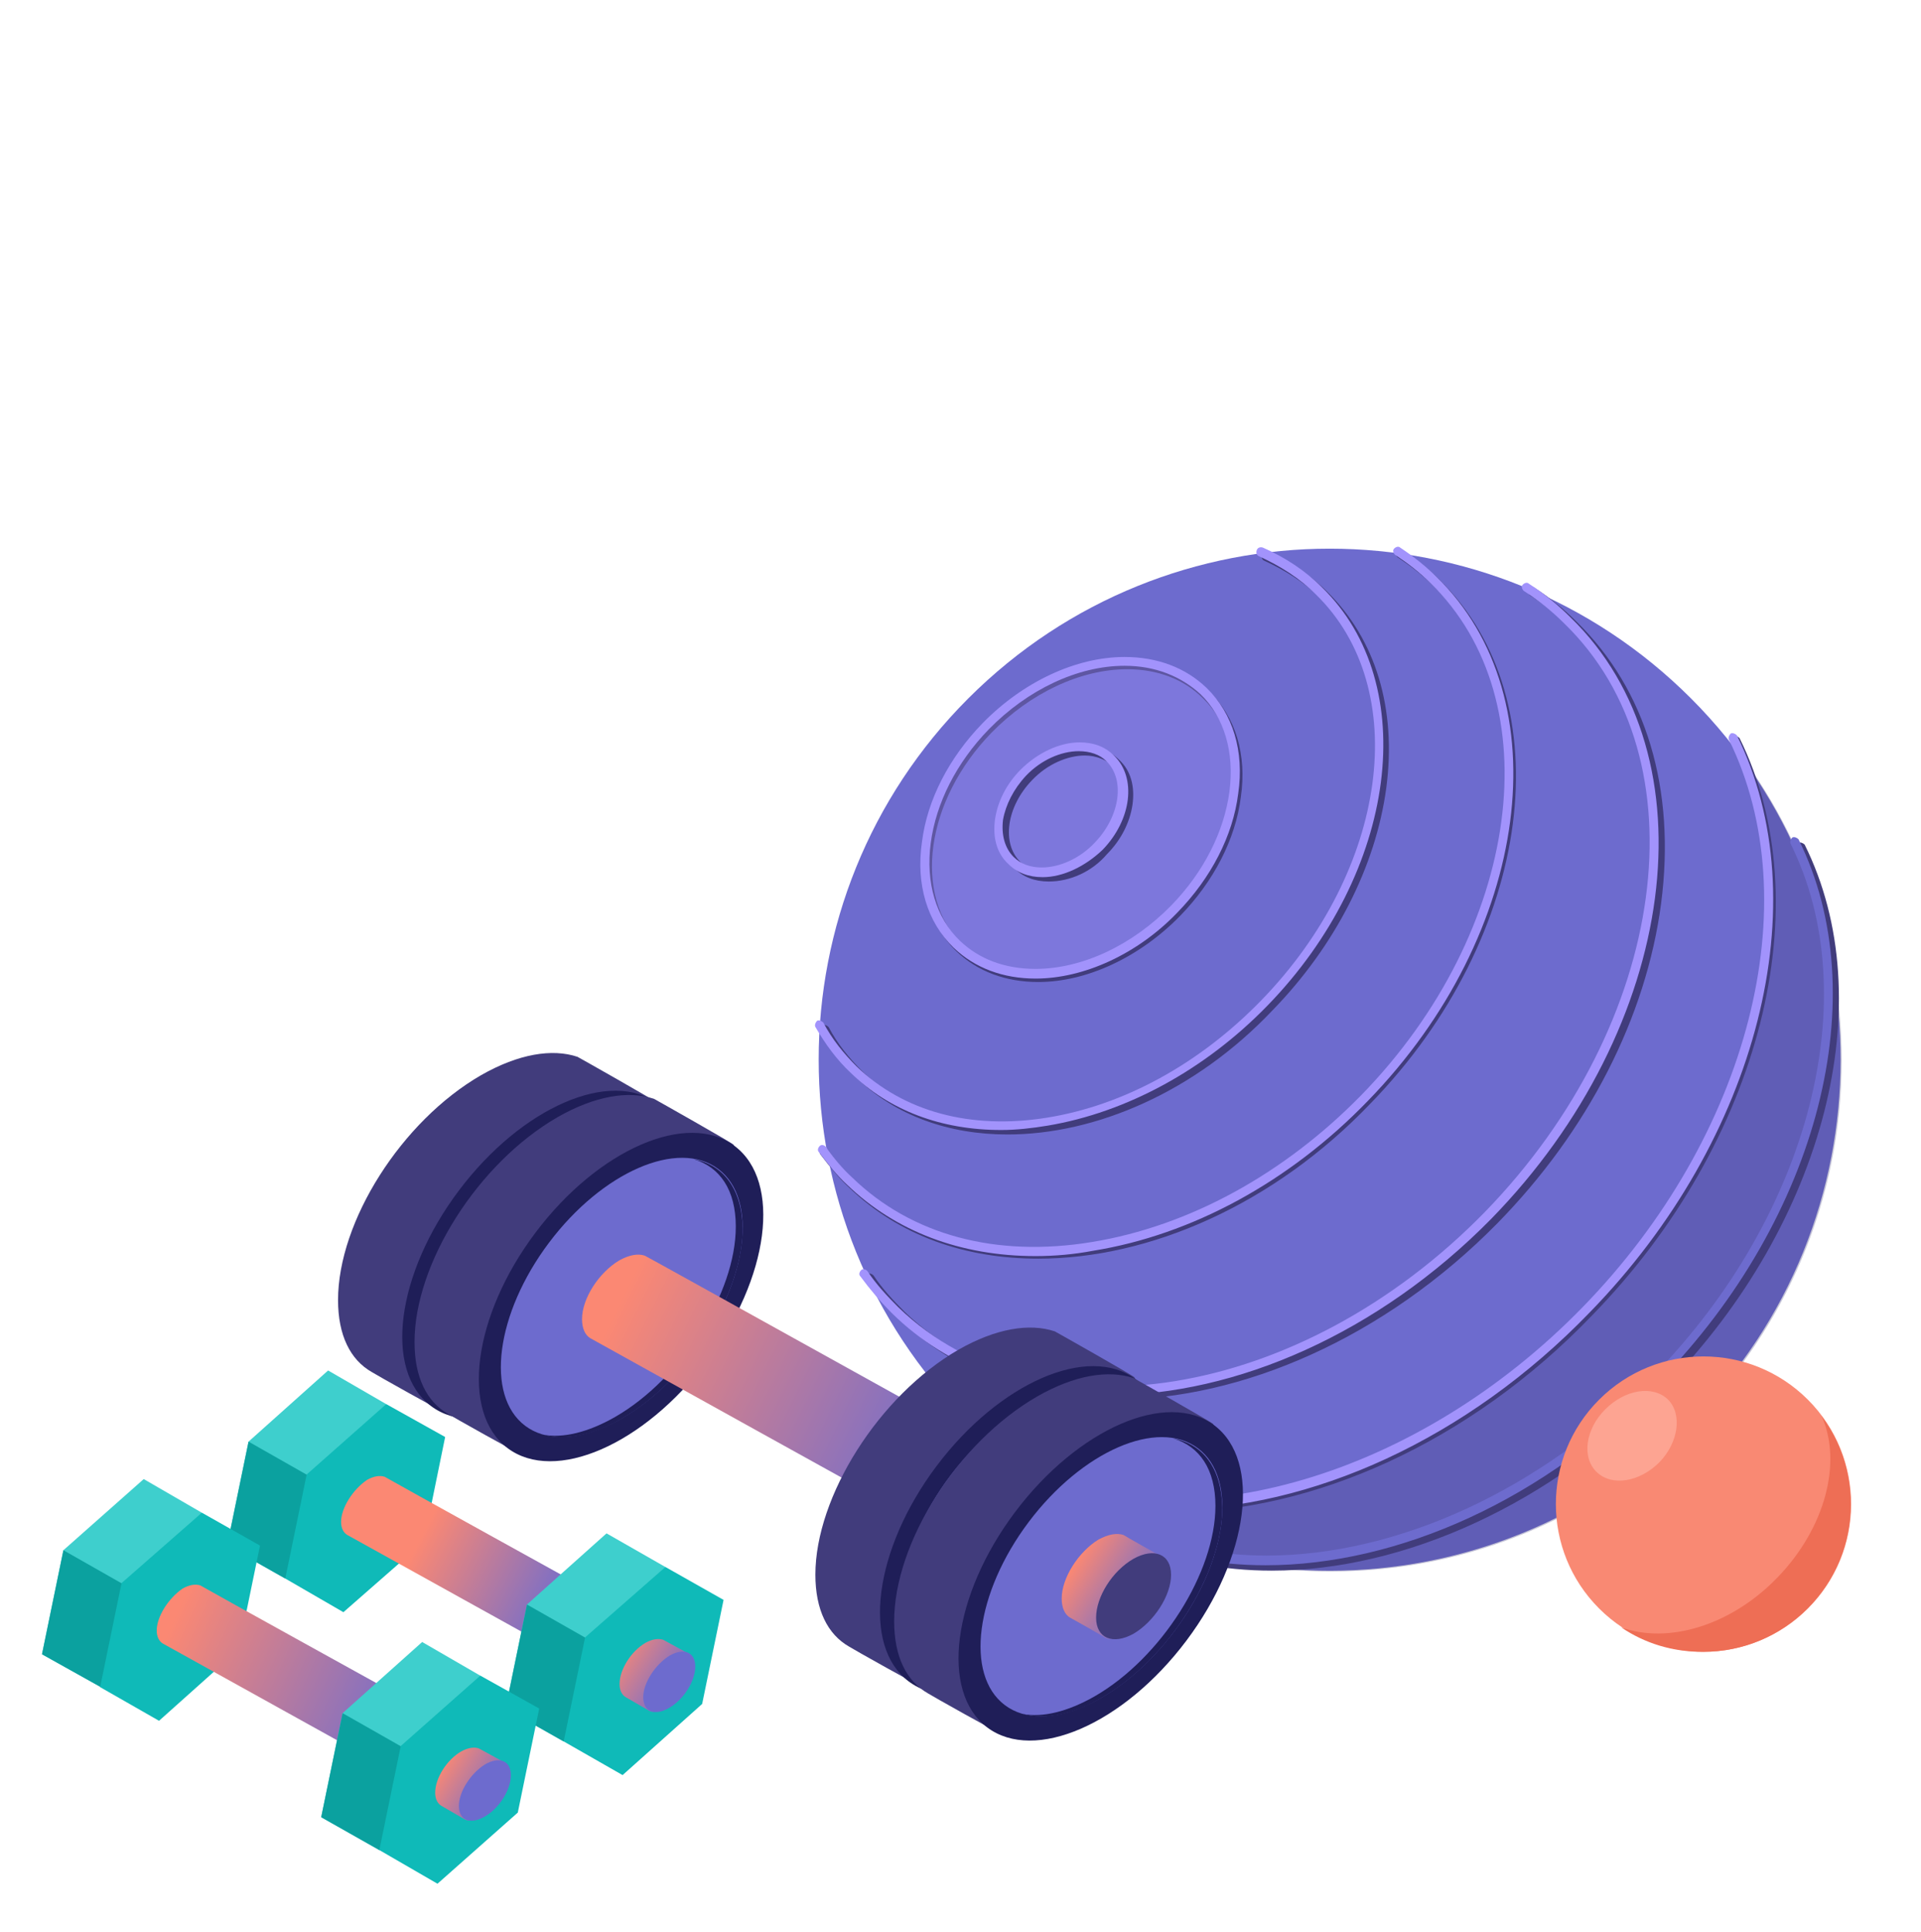 <svg width="183" height="184" viewBox="0 0 183 184" fill="none" xmlns="http://www.w3.org/2000/svg">
<g clip-path="url(#clip0_1850_18719)">
<path d="M161.084 135.356C180.093 116.347 180.093 85.528 161.084 66.519C142.075 47.51 111.256 47.51 92.247 66.519C73.238 85.528 73.238 116.347 92.247 135.356C111.256 154.365 142.075 154.365 161.084 135.356Z" fill="#6D6BCE"/>
<path opacity="0.3" d="M165.624 71.637C172.338 86.911 166.967 108.563 151.105 124.928C135.663 140.79 114.934 146.832 99.66 141.461C107.381 146.665 116.697 149.686 126.768 149.686C153.707 149.686 175.443 127.866 175.443 101.01C175.443 89.932 171.751 79.777 165.624 71.637Z" fill="#413C7C"/>
<path d="M111.578 144.063C106.626 144.063 101.927 143.14 97.647 141.294C97.395 141.21 97.311 140.958 97.395 140.707C97.479 140.455 97.731 140.371 97.982 140.455C113.592 147.253 135.412 140.79 151.022 124.761C166.884 108.48 172.59 86.24 164.953 70.714C164.869 70.546 164.953 70.294 165.121 70.127C165.289 70.043 165.541 70.127 165.709 70.294C173.514 86.072 167.807 108.732 151.693 125.265C140.028 137.434 125.006 144.063 111.578 144.063Z" fill="#413C7C"/>
<path d="M98.907 119.89C91.941 119.89 85.647 117.708 80.863 113.093C79.856 112.169 79.017 111.078 78.177 109.987C78.01 109.82 78.094 109.568 78.261 109.4C78.429 109.232 78.681 109.316 78.849 109.484C79.604 110.575 80.443 111.582 81.367 112.421C92.948 123.667 114.768 120.142 129.958 104.532C145.149 88.922 148.086 67.018 136.504 55.773C135.497 54.766 134.406 53.926 133.147 53.087C132.98 52.919 132.896 52.667 133.064 52.5C133.231 52.332 133.483 52.248 133.651 52.416C134.91 53.255 136.085 54.178 137.092 55.185C149.009 66.767 146.072 89.174 130.546 105.12C121.314 114.771 109.481 119.89 98.907 119.89Z" fill="#413C7C"/>
<path d="M98.904 93.538C95.799 93.538 93.114 92.531 91.099 90.601C85.98 85.65 87.239 75.998 93.869 69.201C97.729 65.256 102.765 62.906 107.381 62.906C110.486 62.906 113.171 63.913 115.185 65.844C117.703 68.277 118.794 71.886 118.207 75.914C117.703 79.943 115.605 83.971 112.416 87.244C108.555 91.189 103.52 93.538 98.904 93.538ZM107.381 63.745C102.933 63.745 98.149 66.011 94.456 69.788C88.162 76.25 86.903 85.314 91.687 90.014C93.533 91.776 95.967 92.699 98.904 92.699C103.352 92.699 108.136 90.433 111.828 86.657C114.934 83.468 116.864 79.607 117.367 75.831C117.871 72.054 116.864 68.697 114.598 66.515C112.752 64.669 110.234 63.745 107.381 63.745Z" fill="#413C7C"/>
<path opacity="0.3" d="M112.072 86.922C118.568 80.244 119.821 70.926 114.871 66.111C109.921 61.295 100.642 62.805 94.145 69.483C87.649 76.161 86.396 85.478 91.346 90.294C96.296 95.109 105.576 93.6 112.072 86.922Z" fill="#A293FC"/>
<path d="M111.328 143.806C106.376 143.806 101.677 142.883 97.397 141.036C97.145 140.952 97.061 140.7 97.145 140.449C97.229 140.197 97.48 140.113 97.732 140.197C113.342 146.995 135.162 140.533 150.772 124.503C166.634 108.222 172.34 85.982 164.703 70.456C164.619 70.288 164.703 70.037 164.871 69.869C165.039 69.785 165.291 69.869 165.459 70.037C173.264 85.814 167.557 108.474 151.443 125.007C139.778 137.092 124.84 143.806 111.328 143.806Z" fill="#A293FC"/>
<path d="M121.143 149.604C116.527 149.604 112.079 148.765 108.135 147.002C107.883 146.918 107.799 146.667 107.883 146.415C107.967 146.163 108.219 146.079 108.471 146.163C123.073 152.541 143.551 146.499 158.153 131.476C173.008 116.202 178.379 95.389 171.162 80.87C171.078 80.703 171.162 80.451 171.329 80.283C171.497 80.199 171.749 80.283 171.917 80.451C179.302 95.305 173.847 116.454 158.741 131.98C147.831 143.31 133.732 149.604 121.143 149.604Z" fill="#413C7C"/>
<path d="M106.207 133.319C98.234 133.319 90.933 130.801 85.562 125.514C84.471 124.423 83.464 123.248 82.541 121.989C82.373 121.821 82.457 121.57 82.625 121.402C82.793 121.234 83.044 121.318 83.212 121.486C84.051 122.744 85.058 123.835 86.149 124.926C99.493 137.851 124.503 133.822 142.043 115.863C150.519 107.135 155.974 96.476 157.401 85.902C158.827 75.328 156.058 66.096 149.596 59.802C148.421 58.627 147.162 57.62 145.735 56.697C145.567 56.529 145.484 56.277 145.651 56.109C145.819 55.941 146.071 55.857 146.239 56.025C147.666 56.948 149.008 58.039 150.183 59.214C156.813 65.676 159.667 75.16 158.24 86.07C156.813 96.896 151.274 107.722 142.63 116.534C131.888 127.444 118.292 133.319 106.207 133.319Z" fill="#413C7C"/>
<path d="M99.91 83.965C98.567 83.965 97.476 83.546 96.637 82.707C94.455 80.608 94.958 76.58 97.728 73.727C99.322 72.132 101.42 71.125 103.35 71.125C104.693 71.125 105.784 71.545 106.623 72.384C107.715 73.391 108.134 74.902 107.882 76.664C107.631 78.342 106.791 80.021 105.449 81.364C104.022 83.042 101.924 83.965 99.91 83.965ZM103.35 71.964C101.672 71.964 99.742 72.803 98.315 74.314C95.881 76.832 95.378 80.357 97.224 82.119C97.895 82.79 98.819 83.126 99.91 83.126C101.588 83.126 103.518 82.287 104.945 80.776C106.12 79.517 106.875 78.007 107.127 76.58C107.295 75.153 106.959 73.894 106.12 73.055C105.449 72.384 104.441 71.964 103.35 71.964Z" fill="#413C7C"/>
<path d="M95.969 108.06C90.43 108.06 85.311 106.297 81.534 102.605C80.192 101.346 79.101 99.835 78.177 98.241C78.094 98.073 78.177 97.821 78.345 97.653C78.513 97.569 78.765 97.653 78.933 97.821C79.772 99.416 80.863 100.758 82.122 102.017C91.27 110.913 108.558 108.144 120.643 95.723C126.518 89.68 130.294 82.379 131.217 74.994C132.224 67.692 130.294 61.314 125.846 57.034C124.335 55.523 122.489 54.349 120.475 53.425C120.223 53.342 120.139 53.09 120.223 52.838C120.307 52.586 120.559 52.502 120.811 52.586C122.909 53.509 124.839 54.768 126.434 56.363C131.049 60.895 133.064 67.525 132.057 75.078C131.049 82.547 127.189 90.1 121.23 96.227C113.845 104.031 104.362 108.06 95.969 108.06Z" fill="#413C7C"/>
<path d="M120.557 149.092C115.941 149.092 111.493 148.253 107.549 146.491C107.297 146.407 107.213 146.155 107.297 145.903C107.381 145.651 107.633 145.567 107.885 145.651C111.829 147.33 116.109 148.169 120.641 148.169C133.062 148.169 146.825 141.959 157.567 130.965C172.422 115.691 177.793 94.877 170.576 80.359C170.492 80.191 170.576 79.939 170.743 79.771C170.911 79.687 171.163 79.771 171.331 79.939C178.716 94.794 173.261 115.942 158.155 131.468C147.245 142.882 133.146 149.092 120.557 149.092Z" fill="#6D6BCE"/>
<path d="M98.655 119.644C91.521 119.644 85.311 117.294 80.695 112.846C79.688 111.923 78.849 110.832 78.01 109.741C77.842 109.573 77.925 109.322 78.093 109.154C78.261 108.986 78.513 109.07 78.681 109.238C79.436 110.329 80.275 111.336 81.199 112.175C86.822 117.63 94.878 119.812 104.026 118.302C113.257 116.791 122.321 111.839 129.707 104.286C144.897 88.676 147.834 66.772 136.253 55.527C135.245 54.52 134.154 53.68 132.896 52.841C132.728 52.673 132.644 52.421 132.812 52.254C132.979 52.086 133.231 52.002 133.399 52.17C134.658 53.009 135.833 53.932 136.84 54.939C148.757 66.521 145.82 88.928 130.294 104.874C122.825 112.595 113.509 117.63 104.11 119.141C102.347 119.476 100.501 119.644 98.655 119.644Z" fill="#A293FC"/>
<path d="M105.621 132.897C97.648 132.897 90.347 130.379 84.976 125.092C83.885 124.001 82.878 122.826 81.955 121.567C81.787 121.399 81.871 121.148 82.039 120.98C82.207 120.812 82.458 120.896 82.626 121.064C83.465 122.323 84.472 123.414 85.564 124.505C98.907 137.429 123.917 133.401 141.457 115.441C158.913 97.481 162.354 72.304 149.01 59.38C147.835 58.205 146.576 57.198 145.149 56.275C144.981 56.107 144.898 55.855 145.065 55.687C145.233 55.519 145.485 55.435 145.653 55.603C147.08 56.526 148.422 57.617 149.597 58.792C163.277 72.052 159.92 97.817 142.044 116.112C131.302 127.022 117.706 132.897 105.621 132.897Z" fill="#A293FC"/>
<path d="M98.654 93.21C95.548 93.21 92.863 92.203 90.849 90.273C88.331 87.839 87.24 84.231 87.828 80.202C88.331 76.174 90.429 72.145 93.618 68.872C97.479 64.928 102.514 62.578 107.13 62.578C110.235 62.578 112.921 63.585 114.935 65.516C117.453 67.949 118.544 71.558 117.956 75.586C117.453 79.615 115.354 83.643 112.165 86.916C108.389 90.86 103.269 93.21 98.654 93.21ZM107.13 63.417C102.682 63.417 97.898 65.683 94.206 69.46C91.1 72.649 89.17 76.51 88.667 80.286C88.163 84.063 89.17 87.42 91.436 89.602C93.282 91.364 95.716 92.287 98.654 92.287C103.102 92.287 107.885 90.021 111.578 86.245C114.683 83.055 116.613 79.195 117.117 75.418C117.62 71.642 116.613 68.285 114.347 66.103C112.501 64.424 110.067 63.417 107.13 63.417Z" fill="#A293FC"/>
<path d="M99.325 83.551C97.983 83.551 96.892 83.132 96.052 82.292C94.961 81.285 94.542 79.775 94.793 78.012C95.045 76.334 95.885 74.655 97.227 73.313C98.822 71.718 100.92 70.711 102.85 70.711C104.193 70.711 105.284 71.131 106.123 71.97C108.305 74.068 107.802 78.096 105.032 80.95C103.354 82.544 101.256 83.551 99.325 83.551ZM102.766 71.55C101.088 71.55 99.157 72.389 97.731 73.9C96.556 75.159 95.801 76.669 95.549 78.096C95.381 79.523 95.717 80.782 96.556 81.621C97.227 82.292 98.15 82.628 99.241 82.628C100.92 82.628 102.85 81.789 104.277 80.278C106.711 77.76 107.214 74.236 105.368 72.473C104.78 71.886 103.857 71.55 102.766 71.55Z" fill="#A293FC"/>
<path d="M95.382 107.634C89.675 107.634 84.723 105.788 81.031 102.179C79.688 100.92 78.597 99.409 77.674 97.815C77.59 97.647 77.674 97.395 77.841 97.227C78.009 97.144 78.261 97.227 78.429 97.395C79.268 98.99 80.359 100.333 81.618 101.591C86.066 105.872 92.444 107.634 99.746 106.459C107.047 105.284 114.264 101.34 120.139 95.297C132.224 82.876 134.574 65.588 125.342 56.608C123.832 55.098 121.985 53.923 119.971 53C119.719 52.916 119.635 52.664 119.719 52.412C119.803 52.16 120.055 52.077 120.307 52.16C122.405 53.084 124.335 54.342 125.93 55.937C135.413 65.169 133.147 83.044 120.726 95.801C114.768 101.927 107.299 105.955 99.829 107.214C98.319 107.466 96.808 107.634 95.382 107.634Z" fill="#A293FC"/>
<path d="M32.203 123.835C32.203 127.187 33.369 129.519 35.41 130.685C35.482 130.758 42.478 134.693 42.551 134.62C44.956 133.382 46.486 134.693 50.567 132.289C58.073 127.989 64.121 118.37 64.121 110.937C64.121 107.294 63.902 107.731 62.591 105.034C62.518 104.889 55.158 100.735 55.012 100.662C52.607 99.861 49.401 100.371 45.83 102.411C38.252 106.783 32.203 116.33 32.203 123.835Z" fill="#413C7C"/>
<path d="M60.021 125.665C65.996 117.72 67.19 108.534 62.687 105.147C58.184 101.761 49.689 105.455 43.714 113.4C37.739 121.345 36.545 130.531 41.048 133.918C45.551 137.304 54.045 133.61 60.021 125.665Z" fill="#1F1E58"/>
<path d="M58.817 124.836C63.898 118.081 64.913 110.272 61.086 107.393C57.258 104.514 50.037 107.656 44.956 114.41C39.876 121.165 38.861 128.974 42.688 131.853C46.516 134.732 53.737 131.59 58.817 124.836Z" fill="#6D6BCE"/>
<path d="M58.801 106.414C61.279 107.143 62.809 109.329 62.809 112.827C62.809 119.167 57.635 127.328 51.295 130.972C48.745 132.429 46.34 133.012 44.445 132.648C46.486 133.231 49.109 132.794 51.951 131.118C58.291 127.474 63.465 119.312 63.465 112.973C63.392 109.183 61.57 106.924 58.801 106.414Z" fill="#1F1E58"/>
<path d="M39.488 127.835C39.488 131.187 40.654 133.519 42.695 134.685C42.767 134.758 49.763 138.693 49.836 138.62C52.241 137.382 53.771 138.693 57.852 136.289C65.358 131.989 71.406 122.37 71.406 114.937C71.406 111.294 71.188 111.731 69.876 109.034C69.803 108.889 62.443 104.735 62.297 104.662C59.892 103.861 56.686 104.371 53.115 106.411C45.537 110.783 39.488 120.33 39.488 127.835Z" fill="#413C7C"/>
<path d="M67.318 129.677C73.293 121.732 74.487 112.546 69.984 109.159C65.481 105.772 56.986 109.467 51.011 117.412C45.035 125.356 43.842 134.542 48.345 137.929C52.848 141.316 61.342 137.621 67.318 129.677Z" fill="#1F1E58"/>
<path d="M66.161 128.793C71.241 122.038 72.257 114.229 68.429 111.35C64.602 108.471 57.38 111.613 52.3 118.367C47.22 125.122 46.204 132.931 50.032 135.81C53.86 138.689 61.081 135.547 66.161 128.793Z" fill="#6D6BCE"/>
<path d="M66.086 110.418C68.564 111.147 70.094 113.333 70.094 116.831C70.094 123.171 64.92 131.332 58.58 134.976C56.03 136.433 53.625 137.016 51.73 136.652C53.771 137.235 56.394 136.798 59.236 135.122C65.576 131.478 70.75 123.316 70.75 116.976C70.677 113.187 68.855 110.928 66.086 110.418Z" fill="#1F1E58"/>
<path d="M55.445 125.651C55.445 126.525 55.737 127.181 56.247 127.472C56.247 127.472 85.906 143.941 85.979 143.941C86.634 144.306 86.999 143.941 88.092 143.286C90.059 142.12 91.663 139.642 91.663 137.674C91.663 136.727 91.954 136.363 91.298 136.144C91.225 136.144 61.494 119.602 61.421 119.602C60.765 119.384 59.963 119.529 59.016 120.04C57.048 121.205 55.445 123.683 55.445 125.651Z" fill="url(#paint0_linear_1850_18719)"/>
<path d="M85.106 142.118C85.106 144.086 86.709 144.742 88.676 143.648C90.644 142.483 92.247 140.005 92.247 138.037C92.247 136.07 90.644 135.414 88.676 136.507C86.709 137.6 85.106 140.151 85.106 142.118Z" fill="#6D6BCE"/>
<path d="M77.676 149.988C77.676 153.34 78.842 155.672 80.882 156.838C80.955 156.911 87.951 160.846 88.024 160.773C90.428 159.534 91.959 160.846 96.04 158.441C103.545 154.141 109.594 144.522 109.594 137.089C109.594 133.446 109.375 133.883 108.063 131.187C107.99 131.041 100.63 126.887 100.485 126.815C98.08 126.013 94.874 126.523 91.303 128.563C83.724 132.936 77.676 142.555 77.676 149.988Z" fill="#413C7C"/>
<path d="M105.533 151.899C111.508 143.955 112.702 134.769 108.199 131.382C103.695 127.995 95.201 131.69 89.226 139.634C83.25 147.579 82.057 156.765 86.56 160.152C91.063 163.539 99.557 159.844 105.533 151.899Z" fill="#1F1E58"/>
<path d="M104.376 151.015C109.456 144.261 110.472 136.451 106.644 133.572C102.817 130.694 95.595 133.836 90.515 140.59C85.435 147.345 84.419 155.154 88.247 158.033C92.074 160.912 99.296 157.77 104.376 151.015Z" fill="#6D6BCE"/>
<path d="M104.274 132.645C106.751 133.373 108.282 135.559 108.282 139.057C108.282 145.397 103.108 153.559 96.768 157.202C94.217 158.66 91.813 159.243 89.918 158.878C91.958 159.461 94.582 159.024 97.424 157.348C103.764 153.704 108.938 145.543 108.938 139.203C108.938 135.414 107.116 133.082 104.274 132.645Z" fill="#1F1E58"/>
<path d="M93.637 147.881C93.637 148.756 93.928 149.411 94.438 149.703C94.438 149.703 97.718 151.525 97.718 151.598C98.373 151.962 98.738 151.598 99.831 150.942C101.798 149.776 103.402 147.298 103.402 145.331C103.402 144.383 103.693 144.019 103.037 143.8C102.964 143.8 99.612 141.906 99.539 141.833C98.883 141.614 98.082 141.76 97.135 142.27C95.24 143.363 93.637 145.914 93.637 147.881Z" fill="url(#paint1_linear_1850_18719)"/>
<path d="M96.914 149.704C96.914 151.672 98.517 152.327 100.485 151.234C102.452 150.068 104.055 147.591 104.055 145.623C104.055 143.656 102.452 143 100.485 144.093C98.517 145.186 96.914 147.737 96.914 149.704Z" fill="#6D6BCE"/>
<path d="M85.18 154.437C85.18 157.789 86.346 160.121 88.386 161.287C88.459 161.36 95.455 165.295 95.528 165.222C97.932 163.983 99.463 165.295 103.543 162.89C111.049 158.591 117.098 148.972 117.098 141.539C117.098 137.895 116.879 138.332 115.567 135.636C115.494 135.49 108.134 131.337 107.989 131.264C105.584 130.462 102.377 130.972 98.807 133.013C91.228 137.385 85.18 146.931 85.18 154.437Z" fill="#413C7C"/>
<path d="M113.013 156.282C118.988 148.338 120.182 139.152 115.679 135.765C111.176 132.378 102.682 136.073 96.706 144.017C90.731 151.962 89.537 161.148 94.04 164.535C98.543 167.922 107.038 164.227 113.013 156.282Z" fill="#1F1E58"/>
<path d="M111.856 155.398C116.937 148.644 117.952 140.834 114.125 137.955C110.297 135.076 103.076 138.218 97.996 144.973C92.915 151.727 91.9 159.537 95.727 162.416C99.555 165.295 106.776 162.153 111.856 155.398Z" fill="#6D6BCE"/>
<path d="M111.778 137.023C114.255 137.752 115.786 139.938 115.786 143.436C115.786 149.776 110.612 157.938 104.272 161.581C101.721 163.039 99.317 163.622 97.422 163.257C99.462 163.84 102.086 163.403 104.928 161.727C111.268 158.083 116.441 149.922 116.441 143.582C116.369 139.793 114.547 137.534 111.778 137.023Z" fill="#1F1E58"/>
<path d="M101.141 152.26C101.141 153.134 101.432 153.79 101.942 154.082C101.942 154.082 105.221 155.904 105.221 155.976C105.877 156.341 106.242 155.976 107.335 155.321C109.302 154.155 110.905 151.677 110.905 149.71C110.905 148.762 111.197 148.398 110.541 148.179C110.468 148.179 107.116 146.285 107.043 146.212C106.387 145.993 105.586 146.139 104.638 146.649C102.744 147.815 101.141 150.292 101.141 152.26Z" fill="url(#paint2_linear_1850_18719)"/>
<path d="M104.418 154.083C104.418 156.051 106.021 156.706 107.989 155.613C109.956 154.447 111.559 151.97 111.559 150.002C111.559 148.035 109.956 147.379 107.989 148.472C105.948 149.638 104.418 152.115 104.418 154.083Z" fill="#413C7C"/>
<path d="M27.175 150.36L34.827 143.656L36.794 133.745L31.256 130.539L23.677 137.316L21.637 147.227L27.175 150.36Z" fill="#3ECFCD"/>
<path d="M27.175 150.36L34.827 143.656L23.677 137.316L21.637 147.227L27.175 150.36Z" fill="#0BA19F"/>
<path d="M32.714 153.563L40.366 146.859L42.406 136.876L36.795 133.742L29.216 140.446L27.176 150.357L32.714 153.563Z" fill="#0FBAB8"/>
<path d="M32.492 144.964C32.492 145.547 32.711 145.984 33.075 146.202L53.698 157.643C54.135 157.862 54.427 157.643 55.155 157.206C56.54 156.404 57.633 154.655 57.633 153.271C57.633 152.615 57.852 152.396 57.414 152.178C57.414 152.178 36.719 140.737 36.646 140.664C36.209 140.518 35.626 140.591 34.97 140.956C33.585 141.903 32.492 143.652 32.492 144.964Z" fill="url(#paint3_linear_1850_18719)"/>
<path d="M53.113 156.405C53.113 157.789 54.206 158.227 55.591 157.425C56.975 156.623 58.069 154.875 58.069 153.49C58.069 152.105 56.975 151.668 55.591 152.47C54.206 153.271 53.113 155.02 53.113 156.405Z" fill="#6D6BCE"/>
<path d="M53.698 165.876L61.35 159.172L63.39 149.261L57.779 146.055L50.201 152.832L48.16 162.742L53.698 165.876Z" fill="#3ECFCD"/>
<path d="M53.698 165.876L61.35 159.172L50.201 152.832L48.16 162.743L53.698 165.876Z" fill="#0BA19F"/>
<path d="M59.31 169.079L66.889 162.302L68.929 152.391L63.391 149.258L55.74 155.962L53.699 165.873L59.31 169.079Z" fill="#0FBAB8"/>
<path d="M59.02 160.414C59.02 160.997 59.238 161.434 59.602 161.653L61.861 162.965C62.299 163.183 62.59 162.965 63.319 162.527C64.704 161.726 65.797 159.977 65.797 158.592C65.797 157.936 66.015 157.718 65.578 157.499L63.173 156.188C62.736 156.042 62.153 156.115 61.497 156.479C60.113 157.281 59.02 159.03 59.02 160.414Z" fill="url(#paint4_linear_1850_18719)"/>
<path d="M61.277 161.655C61.277 163.039 62.37 163.477 63.755 162.675C65.14 161.873 66.233 160.125 66.233 158.74C66.233 157.355 65.14 156.918 63.755 157.72C62.37 158.594 61.277 160.343 61.277 161.655Z" fill="#6D6BCE"/>
<path d="M9.611 160.704L17.19 154L19.23 144.089L13.692 140.883L6.04 147.66L4 157.57L9.611 160.704Z" fill="#3ECFCD"/>
<path d="M9.611 160.704L17.19 154L6.04 147.66L4 157.571L9.611 160.704Z" fill="#0BA19F"/>
<path d="M15.15 163.907L22.729 157.13L24.769 147.219L19.231 144.086L11.579 150.79L9.539 160.701L15.15 163.907Z" fill="#0FBAB8"/>
<path d="M14.93 155.311C14.93 155.894 15.148 156.331 15.513 156.55L36.135 167.991C36.573 168.21 36.864 167.991 37.593 167.554C38.977 166.752 40.07 165.003 40.07 163.619C40.07 162.963 40.289 162.744 39.852 162.526C39.852 162.526 19.156 151.085 19.083 151.012C18.646 150.866 18.063 150.939 17.407 151.303C16.023 152.251 14.93 154 14.93 155.311Z" fill="url(#paint5_linear_1850_18719)"/>
<path d="M35.48 166.753C35.48 168.137 36.574 168.574 37.958 167.773C39.343 166.971 40.436 165.222 40.436 163.838C40.436 162.453 39.343 162.016 37.958 162.817C36.574 163.619 35.48 165.368 35.48 166.753Z" fill="#6D6BCE"/>
<path d="M36.136 176.223L43.787 169.519L45.755 159.609L40.217 156.402L32.638 163.179L30.598 173.09L36.136 176.223Z" fill="#3ECFCD"/>
<path d="M36.136 176.224L43.787 169.52L32.638 163.18L30.598 173.09L36.136 176.224Z" fill="#0BA19F"/>
<path d="M41.675 179.427L49.327 172.65L51.367 162.739L45.756 159.605L38.177 166.31L36.137 176.22L41.675 179.427Z" fill="#0FBAB8"/>
<path d="M41.457 170.762C41.457 171.345 41.676 171.782 42.04 172.001L44.299 173.312C44.736 173.531 45.028 173.312 45.757 172.875C47.141 172.073 48.234 170.325 48.234 168.94C48.234 168.284 48.453 168.066 48.016 167.847L45.611 166.535C45.173 166.389 44.59 166.462 43.935 166.827C42.55 167.628 41.457 169.377 41.457 170.762Z" fill="url(#paint6_linear_1850_18719)"/>
<path d="M43.715 172.003C43.715 173.387 44.808 173.824 46.193 173.023C47.577 172.221 48.67 170.472 48.67 169.088C48.67 167.703 47.577 167.266 46.193 168.067C44.808 168.942 43.715 170.691 43.715 172.003Z" fill="#6D6BCE"/>
<path d="M172.225 153.21C177.717 147.718 177.717 138.813 172.225 133.321C166.733 127.828 157.828 127.828 152.335 133.321C146.843 138.813 146.843 147.718 152.335 153.21C157.828 158.703 166.733 158.703 172.225 153.21Z" fill="#F98973"/>
<path d="M173.538 134.898C175.505 139.271 173.902 145.538 169.311 150.274C164.866 154.865 158.89 156.614 154.445 155.011C156.704 156.541 159.328 157.343 162.243 157.343C169.967 157.343 176.307 151.076 176.307 143.279C176.307 140.145 175.287 137.23 173.538 134.898Z" fill="#EE6E55"/>
<path d="M158.088 139.274C156.194 141.169 153.57 141.606 152.113 140.222C150.655 138.837 151.02 136.141 152.914 134.246C154.809 132.351 157.432 131.914 158.89 133.299C160.274 134.683 159.91 137.38 158.088 139.274Z" fill="#FDA492"/>
</g>
<defs>
<linearGradient id="paint0_linear_1850_18719" x1="89.748" y1="138.938" x2="59.098" y2="123.863" gradientUnits="userSpaceOnUse">
<stop stop-color="#6E6CCF"/>
<stop offset="1" stop-color="#FB8873"/>
</linearGradient>
<linearGradient id="paint1_linear_1850_18719" x1="93.637" y1="147.13" x2="102.874" y2="146.946" gradientUnits="userSpaceOnUse">
<stop stop-color="#6E6CCF"/>
<stop offset="1" stop-color="#FB8873"/>
</linearGradient>
<linearGradient id="paint2_linear_1850_18719" x1="109.753" y1="151.812" x2="103.096" y2="147.663" gradientUnits="userSpaceOnUse">
<stop stop-color="#6E6CCF"/>
<stop offset="1" stop-color="#FB8873"/>
</linearGradient>
<linearGradient id="paint3_linear_1850_18719" x1="54.249" y1="152.563" x2="36.111" y2="143.213" gradientUnits="userSpaceOnUse">
<stop stop-color="#6E6CCF"/>
<stop offset="0.755" stop-color="#FB8873"/>
</linearGradient>
<linearGradient id="paint4_linear_1850_18719" x1="65.126" y1="160.562" x2="59.106" y2="156.678" gradientUnits="userSpaceOnUse">
<stop stop-color="#6E6CCF"/>
<stop offset="1" stop-color="#FB8873"/>
</linearGradient>
<linearGradient id="paint5_linear_1850_18719" x1="39.499" y1="164.188" x2="16.734" y2="153.845" gradientUnits="userSpaceOnUse">
<stop stop-color="#6E6CCF"/>
<stop offset="1" stop-color="#FB8873"/>
</linearGradient>
<linearGradient id="paint6_linear_1850_18719" x1="48.289" y1="170.812" x2="42.581" y2="167.185" gradientUnits="userSpaceOnUse">
<stop stop-color="#6E6CCF"/>
<stop offset="1" stop-color="#FB8873"/>
</linearGradient>
<clipPath id="clip0_1850_18719">
<rect width="183" height="183" fill="white" transform="translate(0 0.188)"/>
</clipPath>
</defs>
</svg>
